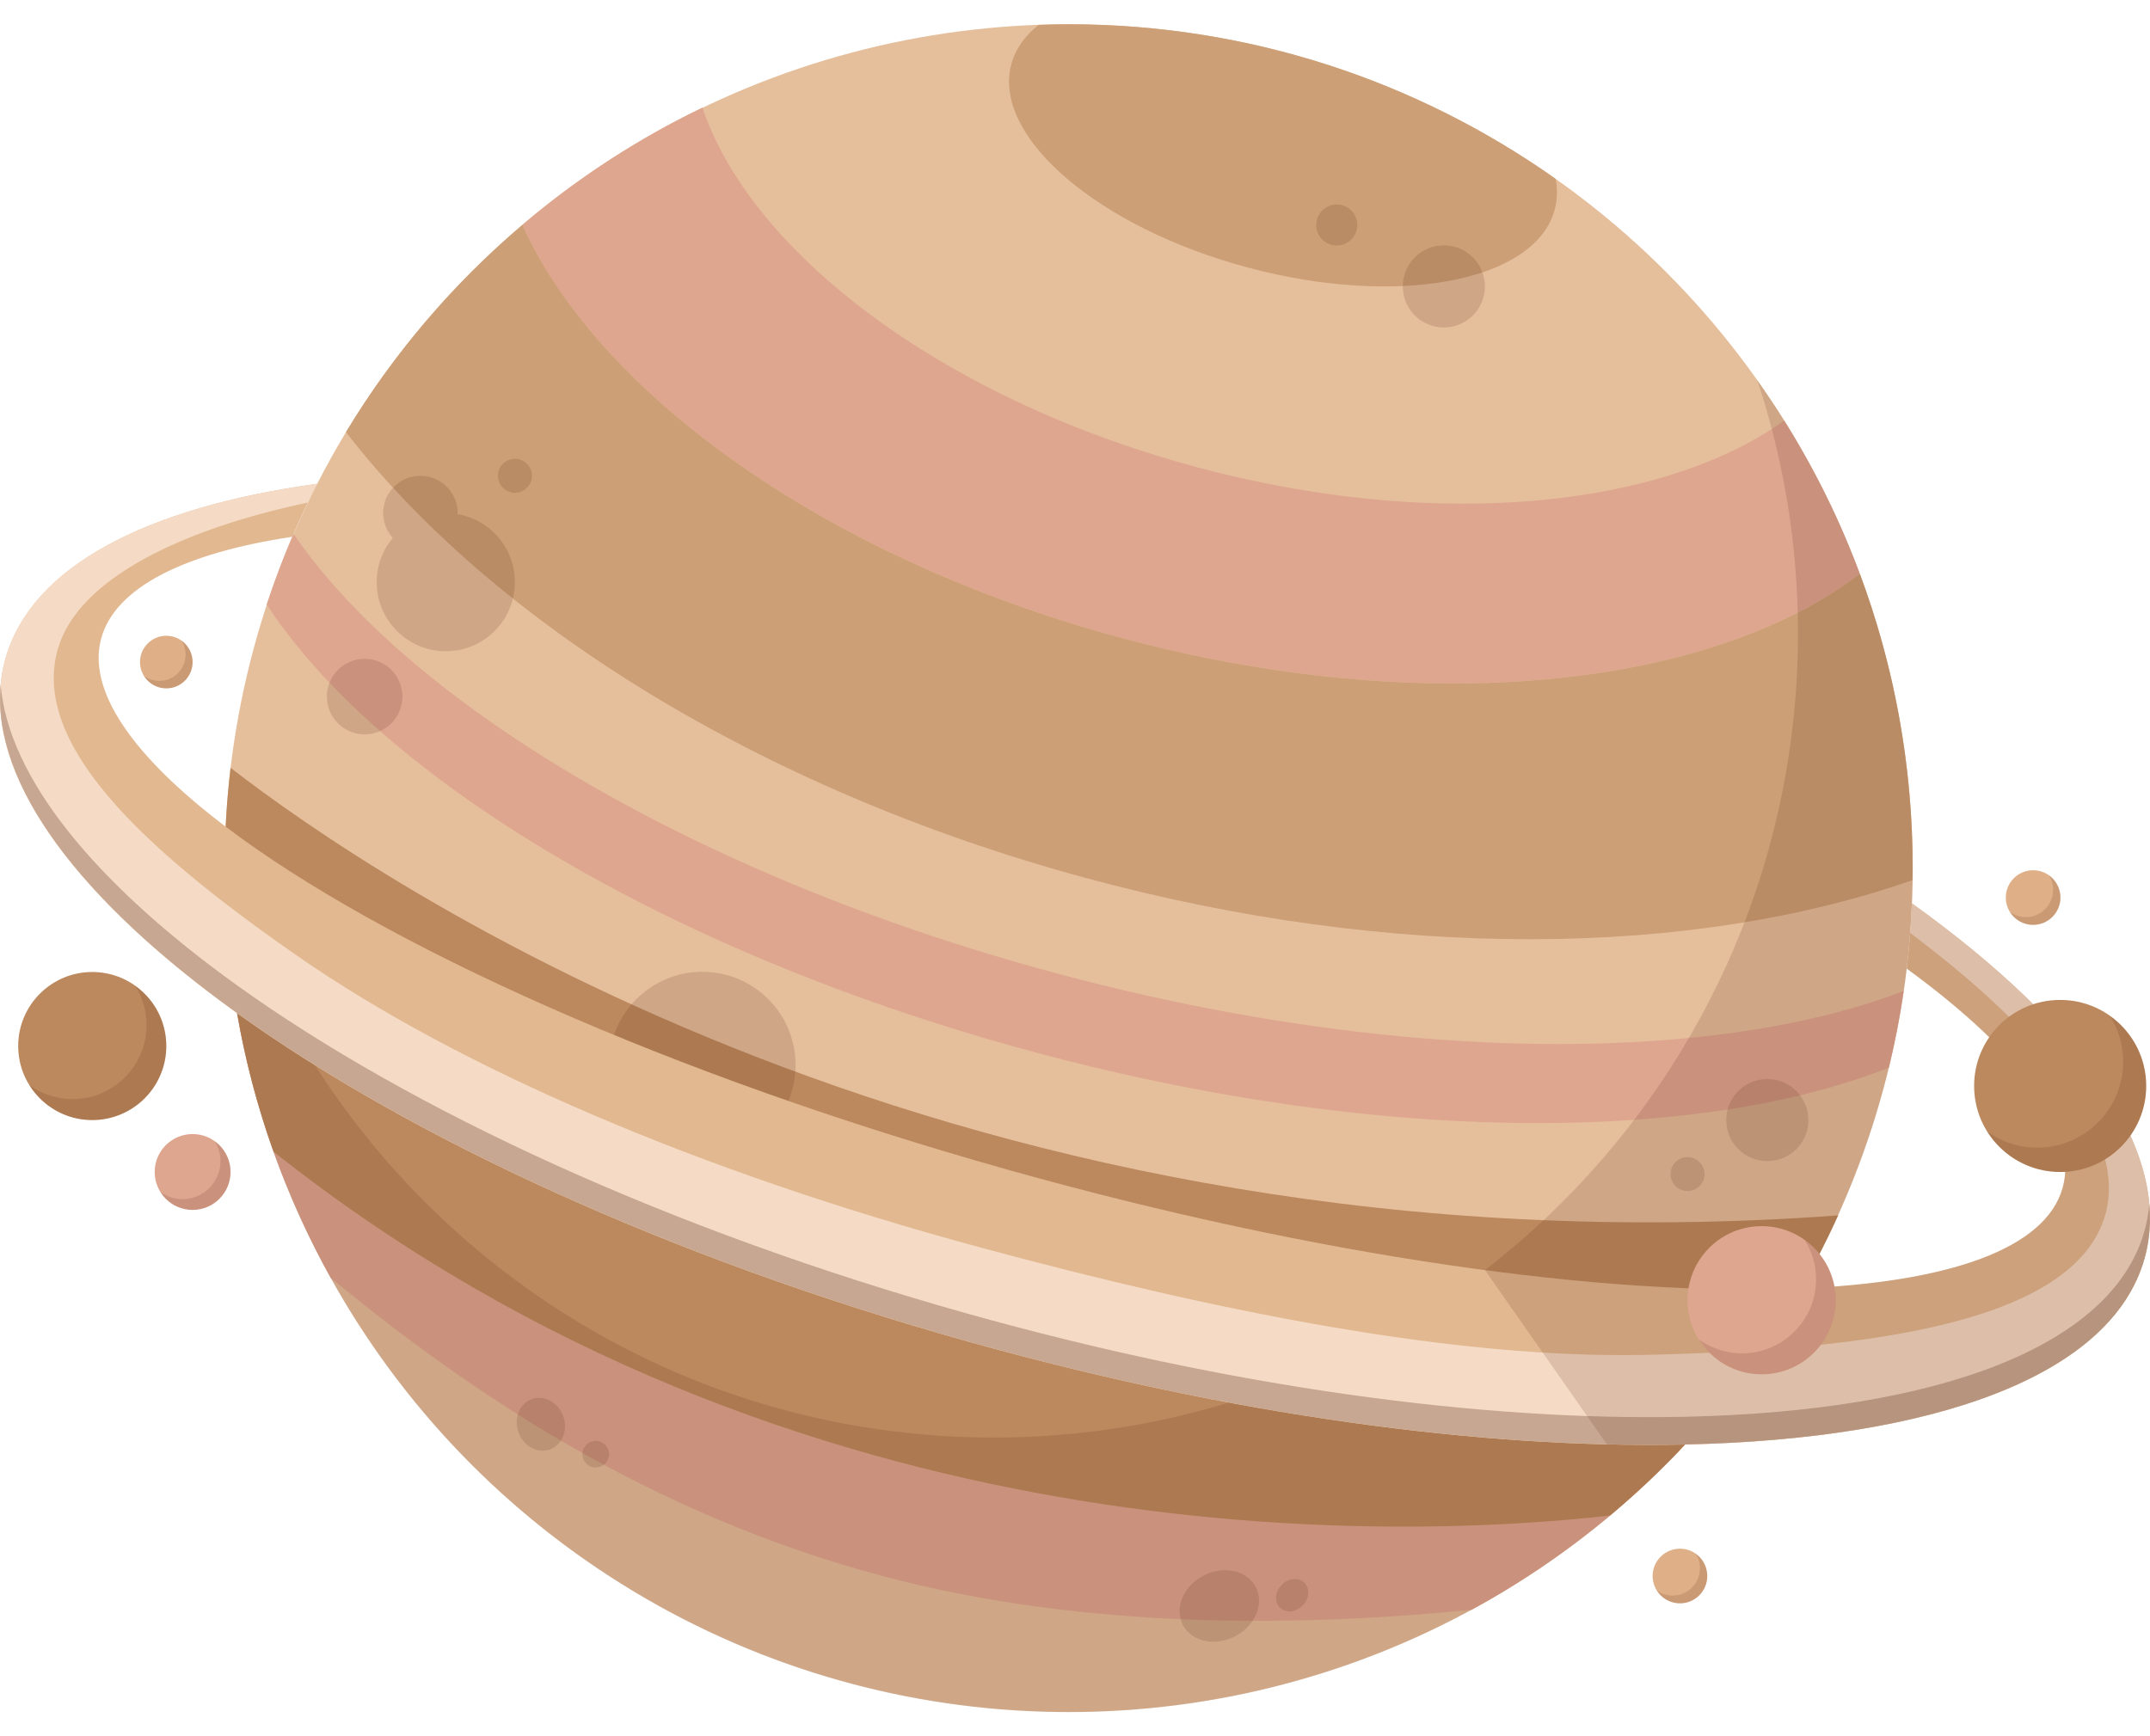 <?xml version="1.0" encoding="utf-8"?>
<!-- Generator: Adobe Illustrator 26.1.0, SVG Export Plug-In . SVG Version: 6.00 Build 0)  -->
<svg version="1.1" id="圖層_1" xmlns="http://www.w3.org/2000/svg" xmlns:xlink="http://www.w3.org/1999/xlink" x="0px" y="0px"
	 viewBox="0 0 464.26 375" style="enable-background:new 0 0 464.26 375;" xml:space="preserve">
<style type="text/css">
	.st0{fill:#9FD5C9;}
	.st1{fill:#AFBF84;}
	.st2{opacity:0.23;fill:#5F6A3D;}
	.st3{fill:#CBE7E1;}
	.st4{fill:#A5B375;}
	.st5{opacity:0.09;fill:#3D4420;}
	.st6{fill:#FFFBEE;}
	.st7{fill:#E6E2D5;}
	.st8{fill:#EACDBB;}
	.st9{fill:#EDD9D1;}
	.st10{fill:#D6B8A8;}
	.st11{fill:#CFB2A5;}
	.st12{fill:#DBC5BE;}
	.st13{fill:#B0968C;}
	.st14{opacity:0.13;fill:#492A21;}
	.st15{fill:#F1B390;}
	.st16{fill:#E9987B;}
	.st17{fill:#DD8C74;}
	.st18{opacity:0.27;fill:#A8644F;}
	.st19{opacity:0.28;fill:#B17461;}
	.st20{fill:#FDECDC;}
	.st21{fill:#EBD6C4;}
	.st22{fill:#E7977A;}
	.st23{fill:#D8866C;}
	.st24{fill:#E9CA84;}
	.st25{fill:#DBA76C;}
	.st26{fill:#DBB76E;}
	.st27{fill:#CB8F54;}
	.st28{fill:#CB725A;}
	.st29{fill:#B85F4A;}
	.st30{fill:#F5DAAA;}
	.st31{fill:#F2A890;}
	.st32{opacity:0.19;fill:#CB8F54;}
	.st33{fill:#E5BF9C;}
	.st34{fill:#CC9F76;}
	.st35{fill:#DFA68F;}
	.st36{fill:#BC885D;}
	.st37{opacity:0.16;fill:#582A14;}
	.st38{fill:#E2B890;}
	.st39{fill:#F5DBC5;}
	.st40{fill:#DFAF87;}
	.st41{opacity:0.29;fill:#582A14;}
</style>
<g>
	<circle class="st33" cx="230.76" cy="187.5" r="182.26"/>
	<g>
		<path class="st34" d="M247.15,49.42c6.67,3.33,14.21,6.2,22.36,8.38c8.15,2.18,16.12,3.45,23.56,3.89
			c14.38,0.85,26.75-1.42,34.51-6.31c4.19-2.64,7.05-6.03,8.14-10.12c0.57-2.14,0.62-4.36,0.21-6.62
			C306.21,17.6,269.93,5.24,230.76,5.24c-2.17,0-4.34,0.05-6.49,0.13c-2.97,2.37-5.01,5.22-5.9,8.54
			c-1.09,4.09-0.31,8.45,2.01,12.83C224.67,34.85,234.26,42.98,247.15,49.42z"/>
		<path class="st35" d="M396.31,218.73c-9.07,2.37-19.04,4.13-29.75,5.25c-38.75,4.09-87.17-0.07-137.82-13.6
			s-94.69-34.07-126.24-56.94c-8.44-6.11-15.98-12.39-22.52-18.75c-6.6-6.42-12.17-12.92-16.6-19.4
			c-2.15,4.98-4.08,10.07-5.79,15.26c2.4,3.7,5.19,7.4,8.33,11.09c4.73,5.58,10.26,11.13,16.53,16.6
			c31.72,27.7,82.15,53.31,141.73,69.22c59.58,15.92,116.07,18.87,157.37,10.68c8.54-1.69,16.42-3.86,23.55-6.49
			c0.94-0.35,1.86-0.7,2.77-1.06c1.32-5.43,2.39-10.95,3.21-16.56C406.48,215.8,401.54,217.36,396.31,218.73z"/>
		<path class="st35" d="M211.34,127.66c9.96,3.9,20.43,7.35,31.32,10.26c12.57,3.36,25.01,5.81,37.13,7.41
			c50.7,6.7,95.88-1.56,121.81-21.41c-1.5-4.02-3.13-7.97-4.89-11.85c-3.35-7.36-7.18-14.45-11.44-21.24
			c-3.35,2.4-7.06,4.58-11.1,6.52c-27.69,13.32-70.56,15.62-115.49,3.61c-45.15-12.06-81.32-35.59-98.58-61.09
			c-3.71-5.49-6.55-11.06-8.42-16.64c-11.42,5.51-22.17,12.18-32.12,19.85c-2.31,1.78-4.58,3.62-6.8,5.51
			C126.5,78.97,162.85,108.67,211.34,127.66z"/>
		<path class="st35" d="M203.28,308.42c-71.3-19.05-128.24-54.21-152.13-89.87c3.52,20.52,10.48,39.86,20.25,57.43
			c29.47,24.32,68.27,50.81,119.13,64.4c44.51,11.89,92.04,10.84,127.28,7.29c16.75-9.12,31.9-20.79,44.95-34.49
			C323.21,325.55,264.89,324.87,203.28,308.42z"/>
		<path class="st34" d="M401.61,123.92c-25.93,19.85-71.11,28.11-121.81,21.41c-12.13-1.6-24.56-4.05-37.13-7.41
			c-10.89-2.91-21.36-6.36-31.32-10.26c-48.49-18.99-84.84-48.69-98.56-79.07C97.81,61.32,84.92,76.42,74.7,93.32
			c31.43,40.64,88.82,76.99,159.34,96.19c67.06,18.26,131.75,17.14,178.95,0.57c0.01-0.86,0.03-1.72,0.03-2.58
			C413.02,165.13,408.98,143.71,401.61,123.92z"/>
		<path class="st36" d="M396.92,262.5C206.83,276.4,80.94,189.98,49.79,165.83c-0.84,7.11-1.29,14.33-1.29,21.67
			c0,21.48,3.73,42.09,10.56,61.23c112.59,89.32,244.63,83.58,288.6,78.59C368.59,309.8,385.53,287.68,396.92,262.5z"/>
	</g>
	<path class="st37" d="M379.45,82.08c5.71,17.2,8.8,35.59,8.8,54.71c0,95.92-77.76,173.69-173.69,173.69
		c-78.16,0-144.26-51.63-166.06-122.64c0.18,100.51,81.7,181.93,182.25,181.93c100.66,0,182.26-81.6,182.26-182.26
		C413.02,148.22,400.59,111.84,379.45,82.08z"/>
	<g>
		<path class="st37" d="M98.81,111.04c0-0.08,0.02-0.15,0.02-0.23c0-4.44-3.6-8.05-8.05-8.05c-4.44,0-8.05,3.6-8.05,8.05
			c0,2.07,0.8,3.93,2.08,5.36c-2.17,2.59-3.47,5.92-3.47,9.56c0,8.24,6.68,14.92,14.92,14.92c8.24,0,14.92-6.68,14.92-14.92
			C111.19,118.36,105.84,112.25,98.81,111.04z"/>
		<path class="st37" d="M78.74,142.29c-4.5,0-8.16,3.65-8.16,8.16c0,4.5,3.65,8.16,8.16,8.16c4.5,0,8.16-3.65,8.16-8.16
			C86.9,145.95,83.25,142.29,78.74,142.29z"/>
		<path class="st37" d="M151.66,209.88c-11.12,0-20.13,9.01-20.13,20.13c0,11.12,9.01,20.13,20.13,20.13
			c11.12,0,20.13-9.01,20.13-20.13C171.79,218.9,162.78,209.88,151.66,209.88z"/>
		<path class="st37" d="M311.78,52.99c-4.9,0-8.87,3.97-8.87,8.87s3.97,8.87,8.87,8.87c4.9,0,8.87-3.97,8.87-8.87
			S316.68,52.99,311.78,52.99z"/>
		<path class="st37" d="M288.65,44.16c-2.45,0-4.43,1.99-4.43,4.43c0,2.45,1.99,4.43,4.43,4.43c2.45,0,4.43-1.99,4.43-4.43
			C293.09,46.14,291.1,44.16,288.65,44.16z"/>
		<path class="st37" d="M381.63,233.04c-4.9,0-8.87,3.97-8.87,8.87s3.97,8.87,8.87,8.87c4.9,0,8.87-3.97,8.87-8.87
			S386.53,233.04,381.63,233.04z"/>
		<path class="st37" d="M259.91,340.28c-4.36,2.24-6.37,7-4.51,10.63c1.87,3.63,6.91,4.75,11.27,2.51c4.36-2.24,6.37-7,4.51-10.63
			C269.31,339.17,264.26,338.04,259.91,340.28z"/>
		<path class="st37" d="M276.75,342.31c-1.45,1.5-1.61,3.7-0.35,4.92c1.26,1.22,3.46,1,4.91-0.5c1.45-1.5,1.61-3.7,0.35-4.92
			C280.39,340.59,278.2,340.81,276.75,342.31z"/>
		<path class="st37" d="M364.4,249.9c-2.03,0-3.67,1.64-3.67,3.67c0,2.03,1.64,3.67,3.67,3.67s3.67-1.64,3.67-3.67
			C368.07,251.55,366.43,249.9,364.4,249.9z"/>
		<path class="st37" d="M114.84,302.18c-2.67,0.96-3.96,4.17-2.89,7.17c1.08,3,4.11,4.65,6.79,3.7c2.67-0.96,3.96-4.17,2.89-7.17
			S117.51,301.22,114.84,302.18z"/>
		<path class="st37" d="M128.64,311.19c-1.59,0-2.88,1.29-2.88,2.88s1.29,2.88,2.88,2.88c1.59,0,2.88-1.29,2.88-2.88
			S130.24,311.19,128.64,311.19z"/>
		<path class="st37" d="M111.19,99.09c-2.03,0-3.67,1.64-3.67,3.67c0,2.03,1.64,3.67,3.67,3.67c2.03,0,3.67-1.64,3.67-3.67
			C114.86,100.73,113.22,99.09,111.19,99.09z"/>
	</g>
	<path class="st38" d="M412.85,195.11c-0.19,4.75-0.57,9.45-1.12,14.09c24.41,17.82,37.21,34.73,33.66,47.36
		c-3.7,13.19-24.62,20.4-56.55,21.72c-42.36,1.76-104.11-6.83-170.79-25.53c-73.53-20.62-135.55-48.63-169.32-74.21
		c-19.94-15.1-30.04-29.36-26.85-40.76c3.07-10.95,18-18.35,41.23-21.85c1.66-3.88,3.44-7.7,5.36-11.44
		c-36.84,5.07-61.69,17.83-67.29,37.77c-6.33,22.58,13.22,50.13,50.01,76.54c37.62,27.01,93.27,52.82,157.75,70.91
		c56.99,15.98,111.22,23.22,154.94,22.27c54.12-1.18,92.12-14.91,99.2-40.17C469.42,249.18,449.78,221.57,412.85,195.11z"/>
	<path class="st39" d="M412.85,195.11c-0.09,2.14-0.22,4.26-0.38,6.38c26.72,20.05,47.3,43.09,42.11,60.97
		c-6.59,22.7-48.99,29.1-99.33,30.16c-40.66,0.86-91.11-8.98-144.12-23.35c-59.98-16.25-111.74-38.42-146.74-62.69
		c-34.22-23.74-57.76-46.19-51.88-66.48c4.46-15.36,27.44-25.97,53.96-31.56c0.65-1.36,1.3-2.71,1.98-4.05
		c-36.84,5.07-61.69,17.83-67.29,37.77c-6.33,22.58,13.22,50.13,50.01,76.54c37.62,27.01,93.27,52.82,157.75,70.91
		c56.99,15.98,111.22,23.22,154.94,22.27c54.12-1.18,92.12-14.91,99.2-40.17C469.42,249.18,449.78,221.57,412.85,195.11z"/>
	<g>
		<circle class="st36" cx="19.92" cy="225.92" r="15.99"/>
		<path class="st37" d="M29.2,212.91c1.54,2.46,2.45,5.36,2.45,8.48c0,8.83-7.16,15.99-15.99,15.99c-3.47,0-6.67-1.11-9.29-2.99
			c2.83,4.51,7.83,7.52,13.55,7.52c8.83,0,15.99-7.16,15.99-15.99C35.91,220.55,33.26,215.81,29.2,212.91z"/>
	</g>
	<g>
		<circle class="st35" cx="41.59" cy="253.12" r="8.19"/>
		<path class="st37" d="M46.35,246.46c0.79,1.26,1.25,2.74,1.25,4.34c0,4.52-3.67,8.19-8.19,8.19c-1.78,0-3.41-0.57-4.76-1.53
			c1.45,2.31,4.01,3.85,6.94,3.85c4.52,0,8.19-3.67,8.19-8.19C49.78,250.37,48.43,247.95,46.35,246.46z"/>
	</g>
	<path class="st37" d="M363.88,311.97c54.12-1.18,92.12-14.91,99.2-40.17c6.34-22.62-13.3-50.24-50.23-76.7
		c-0.19,4.75-0.57,9.45-1.12,14.09c24.41,17.82,37.21,34.73,33.66,47.36c-3.7,13.19-24.62,20.4-56.55,21.72
		c-19.19,0.8-42.38-0.54-68.19-3.97l0,0l26.32,37.62C352.76,312.08,358.4,312.09,363.88,311.97z"/>
	<g>
		<circle class="st40" cx="35.91" cy="142.99" r="5.68"/>
		<path class="st37" d="M39.21,138.37c0.55,0.87,0.87,1.9,0.87,3.01c0,3.14-2.54,5.68-5.68,5.68c-1.23,0-2.37-0.4-3.3-1.06
			c1,1.6,2.78,2.67,4.81,2.67c3.14,0,5.68-2.54,5.68-5.68C41.59,141.09,40.65,139.41,39.21,138.37z"/>
	</g>
	<g>
		<circle class="st40" cx="439.02" cy="193.85" r="5.9"/>
		<path class="st37" d="M442.45,189.05c0.57,0.91,0.9,1.98,0.9,3.13c0,3.26-2.64,5.9-5.9,5.9c-1.28,0-2.46-0.41-3.43-1.1
			c1.04,1.66,2.89,2.78,5,2.78c3.26,0,5.9-2.64,5.9-5.9C444.93,191.87,443.95,190.12,442.45,189.05z"/>
	</g>
	<g>
		<circle class="st40" cx="362.76" cy="340.38" r="5.9"/>
		<path class="st37" d="M366.18,335.58c0.57,0.91,0.9,1.98,0.9,3.13c0,3.26-2.64,5.9-5.9,5.9c-1.28,0-2.46-0.41-3.43-1.1
			c1.04,1.66,2.89,2.78,5,2.78c3.26,0,5.9-2.64,5.9-5.9C368.66,338.4,367.68,336.65,366.18,335.58z"/>
	</g>
	<path class="st41" d="M463.08,265.82c-7.08,25.26-45.08,38.99-99.2,40.17c-43.71,0.95-97.95-6.28-154.94-22.27
		c-64.48-18.09-120.13-43.9-157.75-70.91c-30.64-22-49.31-44.78-51.04-64.83c-1.92,21.42,17.3,46.59,51.04,70.81
		c37.62,27.01,93.27,52.82,157.75,70.91c56.99,15.98,111.22,23.22,154.94,22.27c54.12-1.18,92.12-14.91,99.2-40.17
		c1.06-3.77,1.38-7.69,1.03-11.71C463.94,262.03,463.61,263.94,463.08,265.82z"/>
	<g>
		<circle class="st36" cx="444.86" cy="234.54" r="18.58"/>
		<path class="st37" d="M455.64,219.44c1.79,2.86,2.84,6.22,2.84,9.85c0,10.26-8.32,18.58-18.58,18.58c-4.03,0-7.74-1.29-10.79-3.47
			c3.29,5.24,9.1,8.73,15.73,8.73c10.26,0,18.58-8.32,18.58-18.58C463.43,228.31,460.35,222.81,455.64,219.44z"/>
	</g>
	<g>
		<circle class="st35" cx="380.4" cy="280.82" r="16"/>
		<path class="st37" d="M389.7,267.81c1.54,2.46,2.45,5.36,2.45,8.48c0,8.84-7.17,16-16,16c-3.47,0-6.67-1.12-9.29-2.99
			c2.83,4.51,7.83,7.52,13.55,7.52c8.84,0,16-7.17,16-16C396.41,275.45,393.75,270.71,389.7,267.81z"/>
	</g>
</g>
</svg>
